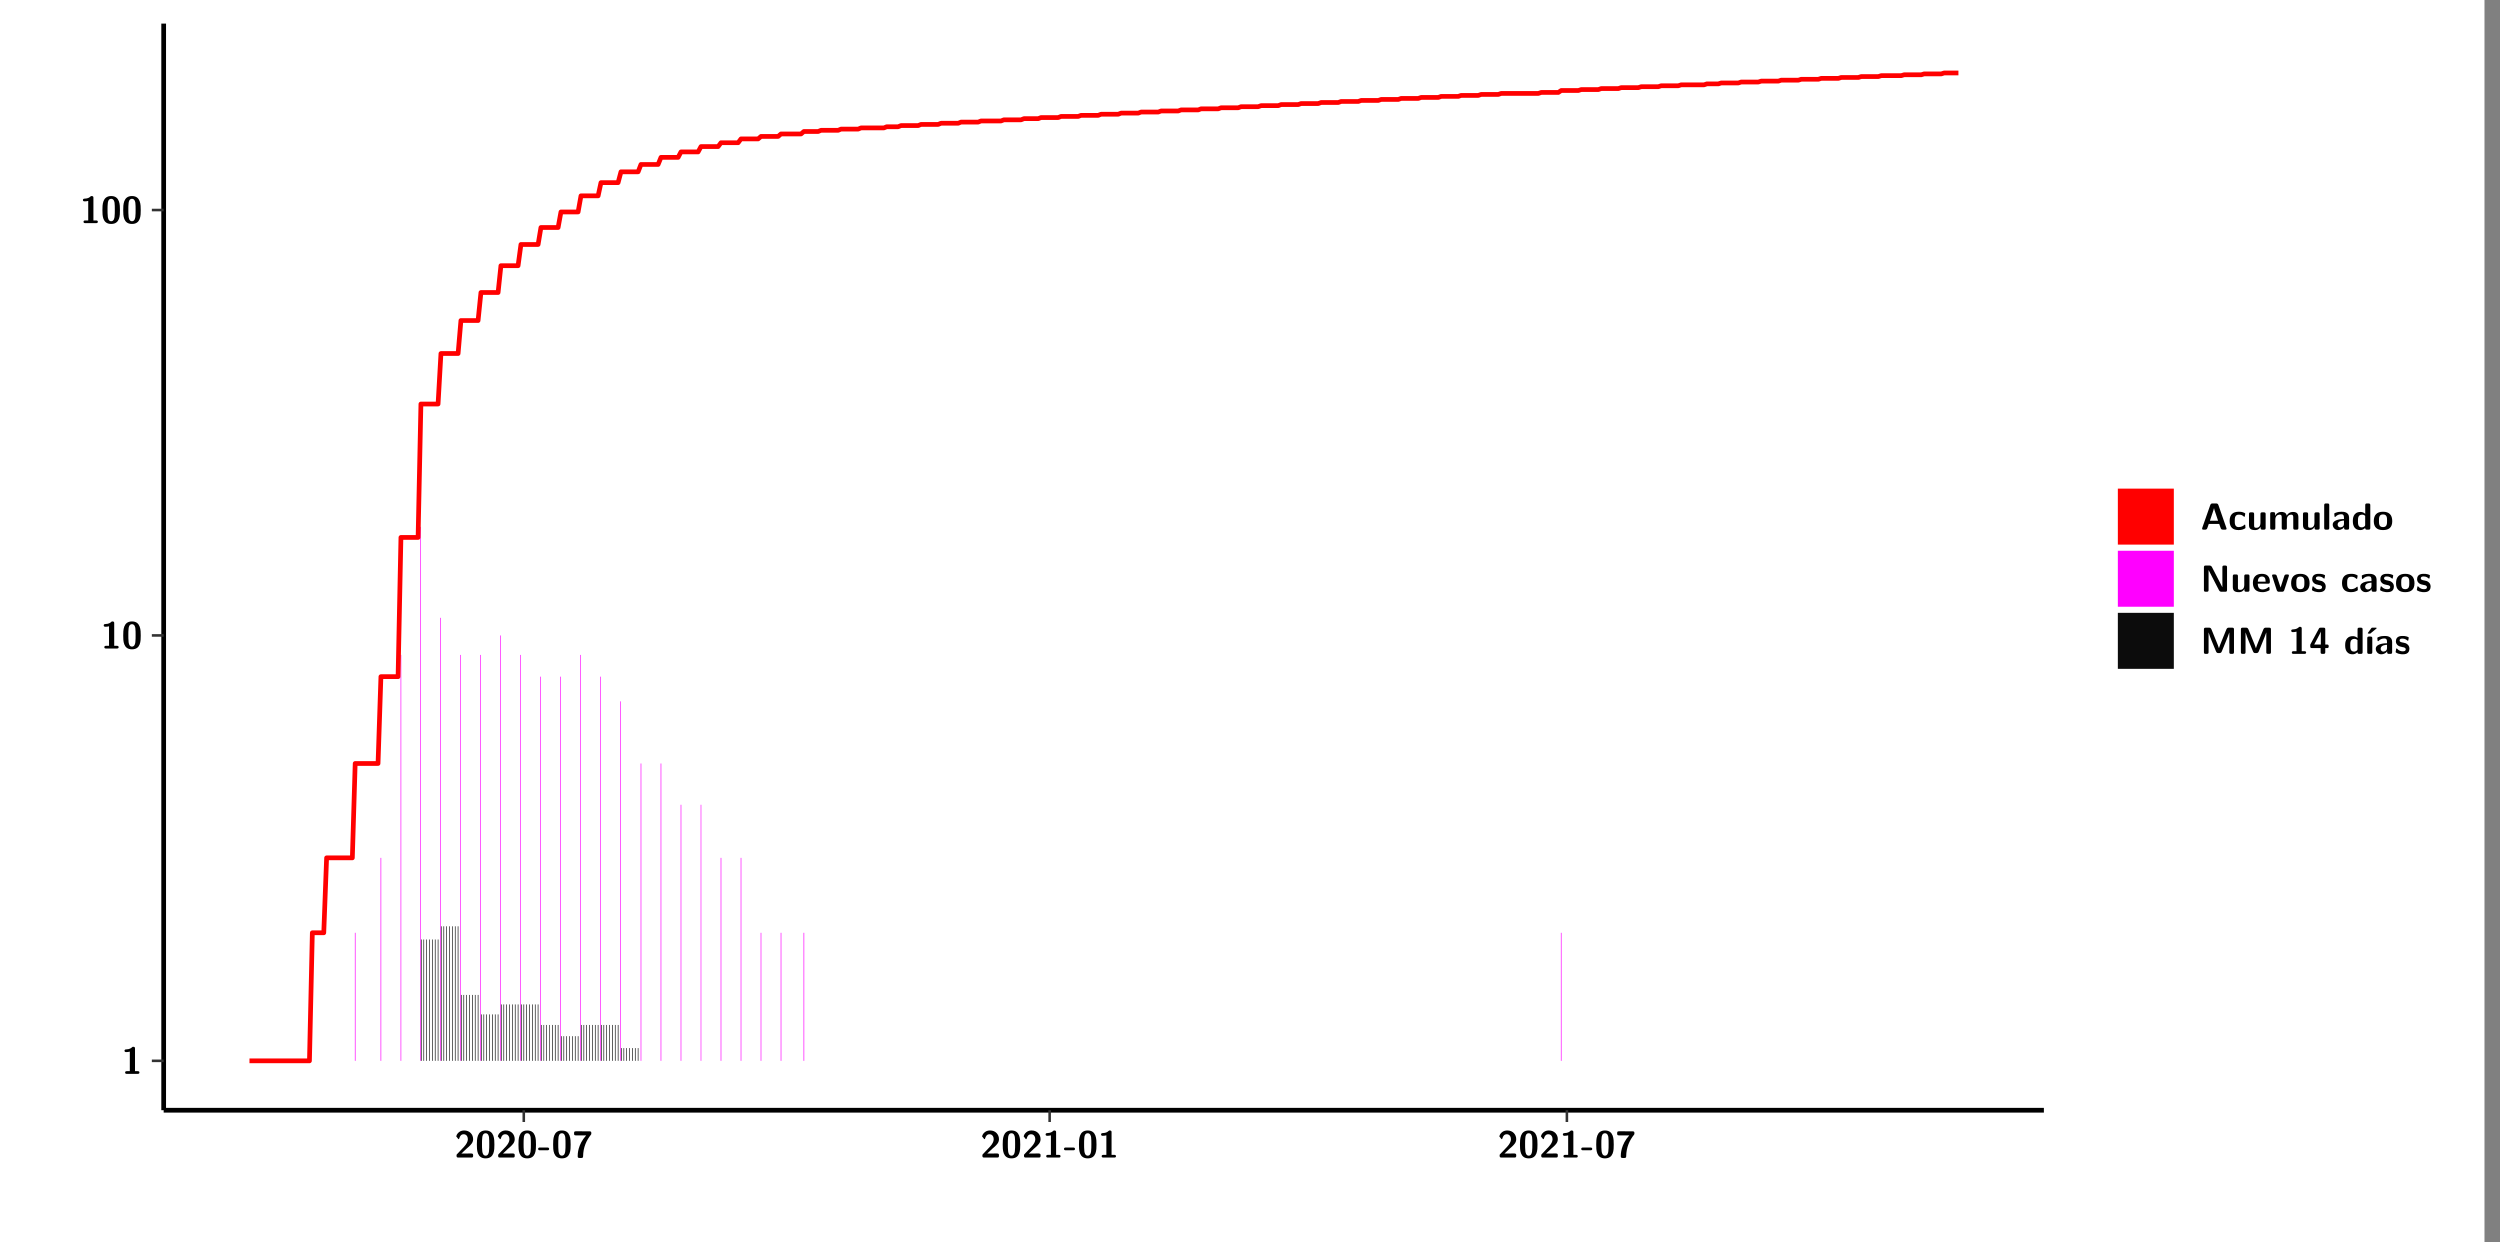 <?xml version="1.0" encoding="UTF-8"?>
<svg xmlns="http://www.w3.org/2000/svg" xmlns:xlink="http://www.w3.org/1999/xlink" width="579.653pt" height="288pt" viewBox="0 0 579.653 288" version="1.1">
<rect x="0" y="0" width="579.653" height="288" fill="#808080" stroke="none"/>
<defs>
<g>
<symbol overflow="visible" id="glyph0-0">
<path style="stroke:none;" d=""/>
</symbol>
<symbol overflow="visible" id="glyph0-1">
<path style="stroke:none;" d="M 3.109 -5.859 C 3.109 -6.016 3.109 -6.281 2.719 -6.281 C 2.547 -6.281 2.516 -6.266 2.406 -6.156 C 2.25 -6.016 1.922 -5.688 1.047 -5.672 C 0.891 -5.672 0.672 -5.609 0.672 -5.359 C 0.672 -5.047 0.969 -5.047 1.094 -5.047 C 1.344 -5.047 1.656 -5.078 1.906 -5.156 L 1.906 -0.625 L 1.234 -0.625 C 1.109 -0.625 0.812 -0.625 0.812 -0.312 C 0.812 0 1.109 0 1.234 0 L 3.719 0 C 3.828 0 4.141 0 4.141 -0.312 C 4.141 -0.625 3.828 -0.625 3.719 -0.625 L 3.109 -0.625 Z M 3.109 -5.859 "/>
</symbol>
<symbol overflow="visible" id="glyph0-2">
<path style="stroke:none;" d="M 4.438 -3 C 4.438 -4.203 4.438 -6.281 2.406 -6.281 C 0.375 -6.281 0.375 -4.219 0.375 -3 C 0.375 -1.812 0.375 0.188 2.406 0.188 C 4.438 0.188 4.438 -1.781 4.438 -3 Z M 2.406 -0.438 C 1.75 -0.438 1.656 -1.25 1.625 -1.484 C 1.562 -1.953 1.562 -2.766 1.562 -3.125 C 1.562 -3.641 1.562 -4.203 1.625 -4.641 C 1.641 -4.875 1.734 -5.641 2.406 -5.641 C 3.047 -5.641 3.156 -4.906 3.188 -4.734 C 3.25 -4.281 3.25 -3.594 3.25 -3.125 C 3.25 -2.625 3.25 -1.953 3.188 -1.469 C 3.156 -1.234 3.062 -0.438 2.406 -0.438 Z M 2.406 -0.438 "/>
</symbol>
<symbol overflow="visible" id="glyph0-3">
<path style="stroke:none;" d="M 0.562 -0.75 C 0.484 -0.656 0.484 -0.641 0.484 -0.484 L 0.484 -0.422 C 0.484 -0.109 0.578 0 0.906 0 L 3.906 0 C 4.25 0 4.328 -0.109 4.328 -0.422 L 4.328 -0.531 C 4.328 -0.672 4.328 -0.828 4.141 -0.906 C 4.078 -0.953 3.797 -0.953 3.625 -0.953 C 3.438 -0.953 3.219 -0.938 3.031 -0.938 L 1.609 -0.938 L 2.766 -2.031 C 2.906 -2.141 3.234 -2.422 3.359 -2.547 C 3.844 -3.016 4.328 -3.484 4.328 -4.266 C 4.328 -5.328 3.562 -6.281 2.266 -6.281 C 1.969 -6.281 1.469 -6.234 1.047 -5.891 C 0.969 -5.828 0.562 -5.516 0.406 -4.922 L 0.844 -4.359 C 0.891 -4.297 0.922 -4.266 0.984 -4.266 C 1.062 -4.266 1.078 -4.328 1.109 -4.422 C 1.281 -5.031 1.578 -5.406 2.141 -5.406 C 2.828 -5.406 3.109 -4.781 3.109 -4.25 C 3.109 -3.688 2.766 -3.094 2.25 -2.531 Z M 0.562 -0.75 "/>
</symbol>
<symbol overflow="visible" id="glyph0-4">
<path style="stroke:none;" d="M 2.25 -1.688 C 2.359 -1.688 2.672 -1.688 2.672 -2 C 2.672 -2.328 2.359 -2.328 2.25 -2.328 L 0.531 -2.328 C 0.422 -2.328 0.109 -2.328 0.109 -2 C 0.109 -1.688 0.422 -1.688 0.531 -1.688 Z M 2.25 -1.688 "/>
</symbol>
<symbol overflow="visible" id="glyph0-5">
<path style="stroke:none;" d="M 3.219 -5.141 C 1.25 -2.984 1.25 -0.766 1.25 -0.328 C 1.25 -0.047 1.312 0.094 1.672 0.094 L 2.078 0.094 C 2.219 0.094 2.5 0.094 2.5 -0.25 C 2.531 -2.422 3.281 -4 4.344 -5.328 C 4.406 -5.422 4.406 -5.484 4.406 -5.641 C 4.406 -5.844 4.406 -6.078 4.047 -6.078 C 3.75 -6.094 1.984 -6.094 1.547 -6.094 L 1 -6.094 C 0.578 -6.094 0.406 -6.094 0.406 -5.672 L 0.406 -5.562 C 0.406 -5.422 0.406 -5.25 0.594 -5.172 C 0.656 -5.141 0.938 -5.141 1.125 -5.141 C 1.328 -5.141 1.531 -5.141 1.734 -5.141 Z M 3.219 -5.141 "/>
</symbol>
<symbol overflow="visible" id="glyph0-6">
<path style="stroke:none;" d="M 4.156 -5.703 C 4.031 -6.078 3.766 -6.078 3.594 -6.078 L 2.828 -6.078 C 2.641 -6.078 2.391 -6.078 2.266 -5.703 L 0.406 -0.406 C 0.375 -0.297 0.375 -0.281 0.375 -0.234 C 0.375 0 0.594 0 0.703 0 L 1.031 0 C 1.188 0 1.453 0 1.578 -0.344 L 1.922 -1.328 L 4.344 -1.328 L 4.641 -0.484 C 4.75 -0.172 4.812 0 5.234 0 L 5.703 0 C 5.828 0 6.047 0 6.047 -0.234 C 6.047 -0.281 6.047 -0.297 6 -0.406 Z M 2.812 -3.938 C 2.938 -4.328 3.062 -4.656 3.125 -4.969 L 3.141 -4.969 C 3.188 -4.766 3.188 -4.75 3.25 -4.547 L 4.078 -2.078 L 2.188 -2.078 Z M 2.812 -3.938 "/>
</symbol>
<symbol overflow="visible" id="glyph0-7">
<path style="stroke:none;" d="M 4 -0.438 C 4 -0.531 3.969 -0.938 3.953 -1.047 C 3.953 -1.078 3.938 -1.172 3.844 -1.172 C 3.812 -1.172 3.797 -1.172 3.703 -1.078 C 3.562 -0.953 3.141 -0.594 2.422 -0.594 C 1.516 -0.594 1.516 -1.469 1.516 -2.031 C 1.516 -2.75 1.562 -3.484 2.453 -3.484 C 3.031 -3.484 3.266 -3.344 3.578 -3.078 C 3.688 -2.984 3.703 -2.984 3.734 -2.984 C 3.828 -2.984 3.844 -3.062 3.844 -3.094 C 3.859 -3.172 3.953 -3.656 3.953 -3.703 C 3.953 -3.781 3.891 -3.812 3.75 -3.891 C 3.328 -4.078 3.062 -4.156 2.453 -4.156 C 1.141 -4.156 0.328 -3.547 0.328 -2.016 C 0.328 -0.562 1.078 0.094 2.406 0.094 C 2.641 0.094 3.172 0.094 3.75 -0.203 C 4 -0.344 4 -0.344 4 -0.438 Z M 4 -0.438 "/>
</symbol>
<symbol overflow="visible" id="glyph0-8">
<path style="stroke:none;" d="M 4.391 -3.594 C 4.391 -3.875 4.328 -4.016 3.969 -4.016 L 3.609 -4.016 C 3.281 -4.016 3.188 -3.906 3.188 -3.594 L 3.188 -1.516 C 3.188 -0.938 2.891 -0.438 2.266 -0.438 C 1.766 -0.438 1.719 -0.562 1.719 -1.031 L 1.719 -3.594 C 1.719 -3.875 1.656 -4.016 1.297 -4.016 L 0.953 -4.016 C 0.625 -4.016 0.531 -3.922 0.531 -3.594 L 0.531 -1.109 C 0.531 -0.172 1.031 0.094 1.953 0.094 C 2.188 0.094 2.812 0.094 3.219 -0.656 L 3.219 -0.422 C 3.219 -0.141 3.281 0 3.641 0 L 3.969 0 C 4.297 0 4.391 -0.109 4.391 -0.422 Z M 4.391 -3.594 "/>
</symbol>
<symbol overflow="visible" id="glyph0-9">
<path style="stroke:none;" d="M 7.062 -2.844 C 7.062 -3.75 6.672 -4.109 5.781 -4.109 C 5.156 -4.109 4.688 -3.828 4.359 -3.25 C 4.219 -4.078 3.484 -4.109 3.109 -4.109 C 2.938 -4.109 2.578 -4.109 2.188 -3.828 C 1.906 -3.625 1.734 -3.344 1.672 -3.203 L 1.672 -3.641 C 1.672 -3.922 1.609 -4.062 1.25 -4.062 L 0.953 -4.062 C 0.625 -4.062 0.531 -3.969 0.531 -3.641 L 0.531 -0.422 C 0.531 -0.109 0.625 0 0.953 0 L 1.297 0 C 1.625 0 1.719 -0.109 1.719 -0.422 L 1.719 -2.359 C 1.719 -3.141 2.25 -3.484 2.688 -3.484 C 3.109 -3.484 3.203 -3.297 3.203 -2.828 L 3.203 -0.422 C 3.203 -0.109 3.297 0 3.625 0 L 3.969 0 C 4.297 0 4.391 -0.109 4.391 -0.422 L 4.391 -2.359 C 4.391 -3.141 4.922 -3.484 5.359 -3.484 C 5.781 -3.484 5.875 -3.297 5.875 -2.828 L 5.875 -0.422 C 5.875 -0.109 5.969 0 6.297 0 L 6.641 0 C 6.984 0 7.062 -0.109 7.062 -0.422 Z M 7.062 -2.844 "/>
</symbol>
<symbol overflow="visible" id="glyph0-10">
<path style="stroke:none;" d="M 1.703 -5.656 C 1.703 -5.938 1.641 -6.078 1.281 -6.078 L 0.953 -6.078 C 0.641 -6.078 0.531 -5.984 0.531 -5.656 L 0.531 -0.422 C 0.531 -0.109 0.625 0 0.953 0 L 1.281 0 C 1.609 0 1.703 -0.109 1.703 -0.422 Z M 1.703 -5.656 "/>
</symbol>
<symbol overflow="visible" id="glyph0-11">
<path style="stroke:none;" d="M 4.062 -2.766 C 4.062 -4.156 2.734 -4.156 2.297 -4.156 C 1.891 -4.156 1.453 -4.125 0.859 -3.891 C 0.672 -3.797 0.625 -3.781 0.625 -3.688 C 0.625 -3.625 0.688 -3.109 0.688 -3.047 C 0.703 -2.984 0.75 -2.938 0.812 -2.938 C 0.844 -2.938 0.875 -2.969 0.906 -3 C 1.281 -3.391 1.719 -3.578 2.266 -3.578 C 2.734 -3.578 2.875 -3.297 2.875 -2.781 L 2.875 -2.469 C 2.562 -2.469 0.266 -2.453 0.266 -1.172 C 0.266 -0.547 0.766 0.094 1.531 0.094 C 1.828 0.094 2.484 0.016 2.906 -0.594 L 2.906 -0.422 C 2.906 -0.141 2.969 0 3.328 0 L 3.641 0 C 3.984 0 4.062 -0.109 4.062 -0.422 Z M 2.875 -1.344 C 2.875 -0.531 2.047 -0.531 2.016 -0.531 C 1.641 -0.531 1.406 -0.844 1.406 -1.188 C 1.406 -2.047 2.625 -2.109 2.875 -2.109 Z M 2.875 -1.344 "/>
</symbol>
<symbol overflow="visible" id="glyph0-12">
<path style="stroke:none;" d="M 4.375 -5.656 C 4.375 -5.938 4.312 -6.078 3.953 -6.078 L 3.625 -6.078 C 3.297 -6.078 3.203 -5.969 3.203 -5.656 L 3.203 -3.672 C 2.812 -4.047 2.375 -4.109 2.109 -4.109 C 0.328 -4.109 0.328 -2.422 0.328 -2 C 0.328 -1.594 0.328 0.094 2.062 0.094 C 2.422 0.094 2.812 -0.016 3.188 -0.406 C 3.188 -0.094 3.297 0 3.609 0 L 3.953 0 C 4.281 0 4.375 -0.109 4.375 -0.422 Z M 3.188 -1.094 C 3.188 -0.953 3.188 -0.875 2.922 -0.688 C 2.703 -0.547 2.5 -0.531 2.406 -0.531 C 1.516 -0.531 1.516 -1.344 1.516 -2 C 1.516 -2.656 1.516 -3.484 2.5 -3.484 C 2.75 -3.484 2.984 -3.391 3.188 -3.203 Z M 3.188 -1.094 "/>
</symbol>
<symbol overflow="visible" id="glyph0-13">
<path style="stroke:none;" d="M 4.547 -1.969 C 4.547 -3.406 3.844 -4.156 2.406 -4.156 C 0.953 -4.156 0.266 -3.391 0.266 -1.969 C 0.266 -0.547 1.031 0.094 2.406 0.094 C 3.781 0.094 4.547 -0.531 4.547 -1.969 Z M 2.406 -0.594 C 1.469 -0.594 1.469 -1.375 1.469 -2.078 C 1.469 -2.75 1.469 -3.531 2.406 -3.531 C 3.344 -3.531 3.344 -2.766 3.344 -2.078 C 3.344 -1.391 3.344 -0.594 2.406 -0.594 Z M 2.406 -0.594 "/>
</symbol>
<symbol overflow="visible" id="glyph0-14">
<path style="stroke:none;" d="M 2.656 -5.734 C 2.469 -6.078 2.203 -6.078 2.031 -6.078 L 1.219 -6.078 C 0.906 -6.078 0.797 -5.984 0.797 -5.656 L 0.797 -0.422 C 0.797 -0.109 0.891 0 1.219 0 L 1.453 0 C 1.781 0 1.875 -0.109 1.875 -0.422 L 1.875 -5.016 L 1.891 -5.016 L 4.297 -0.344 C 4.484 0 4.75 0 4.922 0 L 5.734 0 C 6.062 0 6.156 -0.109 6.156 -0.422 L 6.156 -5.656 C 6.156 -5.938 6.094 -6.078 5.734 -6.078 L 5.5 -6.078 C 5.156 -6.078 5.078 -5.969 5.078 -5.656 L 5.078 -1.062 L 5.062 -1.062 Z M 2.656 -5.734 "/>
</symbol>
<symbol overflow="visible" id="glyph0-15">
<path style="stroke:none;" d="M 3.781 -1.875 C 3.984 -1.875 4.203 -1.891 4.203 -2.281 C 4.203 -3.406 3.672 -4.156 2.359 -4.156 C 0.969 -4.156 0.266 -3.375 0.266 -2.047 C 0.266 -0.609 1.109 0.094 2.484 0.094 C 2.812 0.094 3.312 0.047 3.891 -0.234 C 4.078 -0.328 4.141 -0.359 4.141 -0.469 C 4.141 -0.531 4.125 -0.781 4.109 -0.844 C 4.078 -1.125 4.062 -1.125 3.984 -1.125 C 3.953 -1.125 3.938 -1.125 3.844 -1.047 C 3.328 -0.594 2.797 -0.531 2.516 -0.531 C 1.531 -0.531 1.422 -1.312 1.391 -1.875 Z M 1.406 -2.344 C 1.422 -2.875 1.609 -3.531 2.359 -3.531 C 3.062 -3.531 3.203 -3.031 3.219 -2.344 Z M 1.406 -2.344 "/>
</symbol>
<symbol overflow="visible" id="glyph0-16">
<path style="stroke:none;" d="M 4.109 -3.609 C 4.141 -3.719 4.141 -3.75 4.141 -3.766 C 4.141 -4.016 3.922 -4.016 3.797 -4.016 L 3.609 -4.016 C 3.25 -4.016 3.141 -3.891 3.062 -3.641 L 2.203 -0.984 L 1.328 -3.641 C 1.266 -3.828 1.203 -4.016 0.781 -4.016 L 0.578 -4.016 C 0.453 -4.016 0.234 -4.016 0.234 -3.766 C 0.234 -3.75 0.234 -3.719 0.266 -3.609 L 1.312 -0.375 C 1.438 0 1.703 0 1.859 0 L 2.5 0 C 2.672 0 2.938 0 3.062 -0.375 Z M 4.109 -3.609 "/>
</symbol>
<symbol overflow="visible" id="glyph0-17">
<path style="stroke:none;" d="M 3.469 -1.234 C 3.469 -1.734 3.203 -2.031 3.047 -2.172 C 2.703 -2.484 2.391 -2.547 2.031 -2.609 C 1.547 -2.703 1.188 -2.766 1.188 -3.109 C 1.188 -3.469 1.484 -3.547 1.828 -3.547 C 2.406 -3.547 2.719 -3.328 2.953 -3.125 C 3.047 -3.047 3.062 -3.047 3.094 -3.047 C 3.188 -3.047 3.203 -3.125 3.203 -3.156 C 3.219 -3.219 3.312 -3.719 3.312 -3.766 C 3.312 -3.906 2.844 -4.031 2.75 -4.062 C 2.406 -4.156 2.125 -4.156 1.891 -4.156 C 1.5 -4.156 0.328 -4.156 0.328 -2.906 C 0.328 -2.484 0.516 -2.219 0.75 -2 C 1.062 -1.734 1.406 -1.672 1.906 -1.562 C 2.156 -1.531 2.609 -1.453 2.609 -1.062 C 2.609 -0.656 2.266 -0.594 1.922 -0.594 C 1.531 -0.594 1.047 -0.703 0.625 -1.188 C 0.594 -1.234 0.562 -1.266 0.516 -1.266 C 0.422 -1.266 0.406 -1.188 0.391 -1.125 C 0.375 -1.016 0.266 -0.516 0.266 -0.422 C 0.266 -0.266 0.922 -0.062 0.922 -0.047 C 1.406 0.094 1.766 0.094 1.922 0.094 C 2.359 0.094 3.469 0.062 3.469 -1.234 Z M 3.469 -1.234 "/>
</symbol>
<symbol overflow="visible" id="glyph0-18">
<path style="stroke:none;" d="M 4.859 -2.859 C 4.688 -2.422 4.359 -1.609 4.281 -1.312 C 4.203 -1.625 3.844 -2.484 3.656 -2.953 L 2.531 -5.719 C 2.391 -6.078 2.109 -6.078 1.953 -6.078 L 1.219 -6.078 C 0.906 -6.078 0.797 -5.984 0.797 -5.656 L 0.797 -0.422 C 0.797 -0.109 0.891 0 1.219 0 L 1.453 0 C 1.781 0 1.875 -0.109 1.875 -0.422 L 1.875 -4.953 L 1.891 -4.953 C 1.984 -4.562 2.375 -3.578 2.578 -3.062 L 3.609 -0.562 C 3.766 -0.188 3.969 -0.188 4.266 -0.188 C 4.562 -0.188 4.781 -0.188 4.938 -0.562 L 6.062 -3.328 C 6.141 -3.531 6.625 -4.719 6.672 -4.953 L 6.688 -4.953 L 6.688 -0.422 C 6.688 -0.141 6.75 0 7.109 0 L 7.344 0 C 7.672 0 7.766 -0.109 7.766 -0.422 L 7.766 -5.656 C 7.766 -5.938 7.703 -6.078 7.344 -6.078 L 6.609 -6.078 C 6.391 -6.078 6.172 -6.062 6.016 -5.703 Z M 4.859 -2.859 "/>
</symbol>
<symbol overflow="visible" id="glyph0-19">
<path style="stroke:none;" d="M 0.344 -2.297 C 0.266 -2.172 0.266 -2.141 0.266 -1.984 L 0.266 -1.766 C 0.266 -1.484 0.328 -1.344 0.688 -1.344 L 2.672 -1.344 L 2.672 -0.422 C 2.672 -0.141 2.719 0 3.078 0 L 3.328 0 C 3.656 0 3.75 -0.109 3.75 -0.422 L 3.75 -1.344 L 4.125 -1.344 C 4.391 -1.344 4.547 -1.406 4.547 -1.75 C 4.547 -2.078 4.422 -2.172 4.125 -2.172 L 3.75 -2.172 L 3.75 -5.656 C 3.75 -5.984 3.656 -6.078 3.328 -6.078 L 2.688 -6.078 C 2.531 -6.078 2.391 -6.078 2.281 -5.875 Z M 1.188 -2.172 C 2.578 -4.75 2.672 -5.016 2.703 -5.156 L 2.719 -5.156 L 2.719 -2.172 Z M 1.188 -2.172 "/>
</symbol>
<symbol overflow="visible" id="glyph0-20">
<path style="stroke:none;" d="M 3.906 -5.844 C 3.953 -5.875 4 -5.922 4 -5.969 C 4 -6.078 3.906 -6.078 3.766 -6.078 L 3.047 -6.078 C 2.875 -6.078 2.859 -6.078 2.781 -5.984 L 2.031 -4.953 C 1.953 -4.859 1.953 -4.844 1.953 -4.828 C 1.953 -4.703 2.047 -4.703 2.188 -4.703 L 2.516 -4.703 Z M 3.906 -5.844 "/>
</symbol>
<symbol overflow="visible" id="glyph0-21">
<path style="stroke:none;" d="M 1.703 -3.594 C 1.703 -3.875 1.641 -4.016 1.281 -4.016 L 0.953 -4.016 C 0.641 -4.016 0.531 -3.922 0.531 -3.594 L 0.531 -0.422 C 0.531 -0.109 0.625 0 0.953 0 L 1.281 0 C 1.609 0 1.703 -0.109 1.703 -0.422 Z M 1.703 -3.594 "/>
</symbol>
</g>
<clipPath id="clip1">
  <path d="M 0 0 L 576.008 0 L 576.008 288 L 0 288 Z M 0 0 "/>
</clipPath>
<clipPath id="clip2">
  <path d="M 37.949 5.477 L 473.898 5.477 L 473.898 257.414 L 37.949 257.414 Z M 37.949 5.477 "/>
</clipPath>
</defs>
<g id="surface1">
<g clip-path="url(#clip1)" clip-rule="nonzero">
<path style="fill-rule:nonzero;fill:rgb(100%,100%,100%);fill-opacity:1;stroke-width:0.598;stroke-linecap:round;stroke-linejoin:round;stroke:rgb(100%,100%,100%);stroke-opacity:1;stroke-miterlimit:10;" d="M 0 0 L 0 288.004 L 576.008 288.004 L 576.008 0 Z M 0 0 " transform="matrix(1,0,0,-1,0,288)"/>
</g>
<g clip-path="url(#clip2)" clip-rule="nonzero">
<path style=" stroke:none;fill-rule:nonzero;fill:rgb(100%,100%,100%);fill-opacity:1;" d="M 37.949 257.414 L 37.949 5.477 L 473.898 5.477 L 473.898 257.414 Z M 37.949 257.414 "/>
</g>
<path style=" stroke:none;fill-rule:nonzero;fill:rgb(100%,0%,100%);fill-opacity:1;" d="M 82.281 245.969 L 82.281 216.277 L 82.434 216.277 L 82.434 245.969 Z M 82.281 245.969 "/>
<path style=" stroke:none;fill-rule:nonzero;fill:rgb(100%,0%,100%);fill-opacity:1;" d="M 88.238 245.969 L 88.238 198.902 L 88.391 198.902 L 88.391 245.969 Z M 88.238 245.969 "/>
<path style=" stroke:none;fill-rule:nonzero;fill:rgb(100%,0%,100%);fill-opacity:1;" d="M 92.883 245.969 L 92.883 151.848 L 93.031 151.848 L 93.031 245.969 Z M 92.883 245.969 "/>
<path style=" stroke:none;fill-rule:nonzero;fill:rgb(100%,0%,100%);fill-opacity:1;" d="M 97.438 245.969 L 97.438 122.16 L 97.586 122.16 L 97.586 245.969 Z M 97.438 245.969 "/>
<path style=" stroke:none;fill-rule:nonzero;fill:rgb(4.999%,4.999%,4.999%);fill-opacity:1;" d="M 97.605 245.969 L 97.605 217.832 L 97.754 217.832 L 97.754 245.969 Z M 97.605 245.969 "/>
<path style=" stroke:none;fill-rule:nonzero;fill:rgb(4.999%,4.999%,4.999%);fill-opacity:1;" d="M 98.184 245.969 L 98.184 217.832 L 98.332 217.832 L 98.332 245.969 Z M 98.184 245.969 "/>
<path style=" stroke:none;fill-rule:nonzero;fill:rgb(4.999%,4.999%,4.999%);fill-opacity:1;" d="M 98.852 245.969 L 98.852 217.832 L 99 217.832 L 99 245.969 Z M 98.852 245.969 "/>
<path style=" stroke:none;fill-rule:nonzero;fill:rgb(4.999%,4.999%,4.999%);fill-opacity:1;" d="M 99.508 245.969 L 99.508 217.832 L 99.656 217.832 L 99.656 245.969 Z M 99.508 245.969 "/>
<path style=" stroke:none;fill-rule:nonzero;fill:rgb(4.999%,4.999%,4.999%);fill-opacity:1;" d="M 100.176 245.969 L 100.176 217.832 L 100.324 217.832 L 100.324 245.969 Z M 100.176 245.969 "/>
<path style=" stroke:none;fill-rule:nonzero;fill:rgb(4.999%,4.999%,4.999%);fill-opacity:1;" d="M 100.832 245.969 L 100.832 217.832 L 100.984 217.832 L 100.984 245.969 Z M 100.832 245.969 "/>
<path style=" stroke:none;fill-rule:nonzero;fill:rgb(4.999%,4.999%,4.999%);fill-opacity:1;" d="M 101.5 245.969 L 101.5 217.832 L 101.648 217.832 L 101.648 245.969 Z M 101.5 245.969 "/>
<path style=" stroke:none;fill-rule:nonzero;fill:rgb(100%,0%,100%);fill-opacity:1;" d="M 102.078 245.969 L 102.078 143.25 L 102.227 143.25 L 102.227 245.969 Z M 102.078 245.969 "/>
<path style=" stroke:none;fill-rule:nonzero;fill:rgb(4.999%,4.999%,4.999%);fill-opacity:1;" d="M 102.238 245.969 L 102.238 214.773 L 102.387 214.773 L 102.387 245.969 Z M 102.238 245.969 "/>
<path style=" stroke:none;fill-rule:nonzero;fill:rgb(4.999%,4.999%,4.999%);fill-opacity:1;" d="M 102.824 245.969 L 102.824 214.773 L 102.977 214.773 L 102.977 245.969 Z M 102.824 245.969 "/>
<path style=" stroke:none;fill-rule:nonzero;fill:rgb(4.999%,4.999%,4.999%);fill-opacity:1;" d="M 103.484 245.969 L 103.484 214.773 L 103.633 214.773 L 103.633 245.969 Z M 103.484 245.969 "/>
<path style=" stroke:none;fill-rule:nonzero;fill:rgb(4.999%,4.999%,4.999%);fill-opacity:1;" d="M 104.152 245.969 L 104.152 214.773 L 104.301 214.773 L 104.301 245.969 Z M 104.152 245.969 "/>
<path style=" stroke:none;fill-rule:nonzero;fill:rgb(4.999%,4.999%,4.999%);fill-opacity:1;" d="M 104.809 245.969 L 104.809 214.773 L 104.957 214.773 L 104.957 245.969 Z M 104.809 245.969 "/>
<path style=" stroke:none;fill-rule:nonzero;fill:rgb(4.999%,4.999%,4.999%);fill-opacity:1;" d="M 105.477 245.969 L 105.477 214.773 L 105.625 214.773 L 105.625 245.969 Z M 105.477 245.969 "/>
<path style=" stroke:none;fill-rule:nonzero;fill:rgb(4.999%,4.999%,4.999%);fill-opacity:1;" d="M 106.133 245.969 L 106.133 214.773 L 106.281 214.773 L 106.281 245.969 Z M 106.133 245.969 "/>
<path style=" stroke:none;fill-rule:nonzero;fill:rgb(100%,0%,100%);fill-opacity:1;" d="M 106.711 245.969 L 106.711 151.848 L 106.859 151.848 L 106.859 245.969 Z M 106.711 245.969 "/>
<path style=" stroke:none;fill-rule:nonzero;fill:rgb(4.999%,4.999%,4.999%);fill-opacity:1;" d="M 106.879 245.969 L 106.879 230.684 L 107.031 230.684 L 107.031 245.969 Z M 106.879 245.969 "/>
<path style=" stroke:none;fill-rule:nonzero;fill:rgb(4.999%,4.999%,4.999%);fill-opacity:1;" d="M 107.457 245.969 L 107.457 230.684 L 107.609 230.684 L 107.609 245.969 Z M 107.457 245.969 "/>
<path style=" stroke:none;fill-rule:nonzero;fill:rgb(4.999%,4.999%,4.999%);fill-opacity:1;" d="M 108.125 245.969 L 108.125 230.684 L 108.273 230.684 L 108.273 245.969 Z M 108.125 245.969 "/>
<path style=" stroke:none;fill-rule:nonzero;fill:rgb(4.999%,4.999%,4.999%);fill-opacity:1;" d="M 108.785 245.969 L 108.785 230.684 L 108.934 230.684 L 108.934 245.969 Z M 108.785 245.969 "/>
<path style=" stroke:none;fill-rule:nonzero;fill:rgb(4.999%,4.999%,4.999%);fill-opacity:1;" d="M 109.449 245.969 L 109.449 230.684 L 109.602 230.684 L 109.602 245.969 Z M 109.449 245.969 "/>
<path style=" stroke:none;fill-rule:nonzero;fill:rgb(4.999%,4.999%,4.999%);fill-opacity:1;" d="M 110.109 245.969 L 110.109 230.684 L 110.258 230.684 L 110.258 245.969 Z M 110.109 245.969 "/>
<path style=" stroke:none;fill-rule:nonzero;fill:rgb(4.999%,4.999%,4.999%);fill-opacity:1;" d="M 110.777 245.969 L 110.777 230.684 L 110.926 230.684 L 110.926 245.969 Z M 110.777 245.969 "/>
<path style=" stroke:none;fill-rule:nonzero;fill:rgb(100%,0%,100%);fill-opacity:1;" d="M 111.355 245.969 L 111.355 151.848 L 111.504 151.848 L 111.504 245.969 Z M 111.355 245.969 "/>
<path style=" stroke:none;fill-rule:nonzero;fill:rgb(4.999%,4.999%,4.999%);fill-opacity:1;" d="M 111.523 245.969 L 111.523 235.199 L 111.672 235.199 L 111.672 245.969 Z M 111.523 245.969 "/>
<path style=" stroke:none;fill-rule:nonzero;fill:rgb(4.999%,4.999%,4.999%);fill-opacity:1;" d="M 112.102 245.969 L 112.102 235.199 L 112.25 235.199 L 112.25 245.969 Z M 112.102 245.969 "/>
<path style=" stroke:none;fill-rule:nonzero;fill:rgb(4.999%,4.999%,4.999%);fill-opacity:1;" d="M 112.758 245.969 L 112.758 235.199 L 112.906 235.199 L 112.906 245.969 Z M 112.758 245.969 "/>
<path style=" stroke:none;fill-rule:nonzero;fill:rgb(4.999%,4.999%,4.999%);fill-opacity:1;" d="M 113.426 245.969 L 113.426 235.199 L 113.574 235.199 L 113.574 245.969 Z M 113.426 245.969 "/>
<path style=" stroke:none;fill-rule:nonzero;fill:rgb(4.999%,4.999%,4.999%);fill-opacity:1;" d="M 114.082 245.969 L 114.082 235.199 L 114.234 235.199 L 114.234 245.969 Z M 114.082 245.969 "/>
<path style=" stroke:none;fill-rule:nonzero;fill:rgb(4.999%,4.999%,4.999%);fill-opacity:1;" d="M 114.75 245.969 L 114.75 235.199 L 114.902 235.199 L 114.902 245.969 Z M 114.75 245.969 "/>
<path style=" stroke:none;fill-rule:nonzero;fill:rgb(4.999%,4.999%,4.999%);fill-opacity:1;" d="M 115.41 245.969 L 115.41 235.199 L 115.559 235.199 L 115.559 245.969 Z M 115.41 245.969 "/>
<path style=" stroke:none;fill-rule:nonzero;fill:rgb(100%,0%,100%);fill-opacity:1;" d="M 115.996 245.969 L 115.996 147.336 L 116.145 147.336 L 116.145 245.969 Z M 115.996 245.969 "/>
<path style=" stroke:none;fill-rule:nonzero;fill:rgb(4.999%,4.999%,4.999%);fill-opacity:1;" d="M 116.156 245.969 L 116.156 232.887 L 116.305 232.887 L 116.305 245.969 Z M 116.156 245.969 "/>
<path style=" stroke:none;fill-rule:nonzero;fill:rgb(4.999%,4.999%,4.999%);fill-opacity:1;" d="M 116.734 245.969 L 116.734 232.887 L 116.883 232.887 L 116.883 245.969 Z M 116.734 245.969 "/>
<path style=" stroke:none;fill-rule:nonzero;fill:rgb(4.999%,4.999%,4.999%);fill-opacity:1;" d="M 117.402 245.969 L 117.402 232.887 L 117.551 232.887 L 117.551 245.969 Z M 117.402 245.969 "/>
<path style=" stroke:none;fill-rule:nonzero;fill:rgb(4.999%,4.999%,4.999%);fill-opacity:1;" d="M 118.059 245.969 L 118.059 232.887 L 118.207 232.887 L 118.207 245.969 Z M 118.059 245.969 "/>
<path style=" stroke:none;fill-rule:nonzero;fill:rgb(4.999%,4.999%,4.999%);fill-opacity:1;" d="M 118.727 245.969 L 118.727 232.887 L 118.875 232.887 L 118.875 245.969 Z M 118.727 245.969 "/>
<path style=" stroke:none;fill-rule:nonzero;fill:rgb(4.999%,4.999%,4.999%);fill-opacity:1;" d="M 119.383 245.969 L 119.383 232.887 L 119.535 232.887 L 119.535 245.969 Z M 119.383 245.969 "/>
<path style=" stroke:none;fill-rule:nonzero;fill:rgb(4.999%,4.999%,4.999%);fill-opacity:1;" d="M 120.051 245.969 L 120.051 232.887 L 120.199 232.887 L 120.199 245.969 Z M 120.051 245.969 "/>
<path style=" stroke:none;fill-rule:nonzero;fill:rgb(100%,0%,100%);fill-opacity:1;" d="M 120.629 245.969 L 120.629 151.848 L 120.777 151.848 L 120.777 245.969 Z M 120.629 245.969 "/>
<path style=" stroke:none;fill-rule:nonzero;fill:rgb(4.999%,4.999%,4.999%);fill-opacity:1;" d="M 120.797 245.969 L 120.797 232.887 L 120.949 232.887 L 120.949 245.969 Z M 120.797 245.969 "/>
<path style=" stroke:none;fill-rule:nonzero;fill:rgb(4.999%,4.999%,4.999%);fill-opacity:1;" d="M 121.375 245.969 L 121.375 232.887 L 121.527 232.887 L 121.527 245.969 Z M 121.375 245.969 "/>
<path style=" stroke:none;fill-rule:nonzero;fill:rgb(4.999%,4.999%,4.999%);fill-opacity:1;" d="M 122.035 245.969 L 122.035 232.887 L 122.184 232.887 L 122.184 245.969 Z M 122.035 245.969 "/>
<path style=" stroke:none;fill-rule:nonzero;fill:rgb(4.999%,4.999%,4.999%);fill-opacity:1;" d="M 122.703 245.969 L 122.703 232.887 L 122.852 232.887 L 122.852 245.969 Z M 122.703 245.969 "/>
<path style=" stroke:none;fill-rule:nonzero;fill:rgb(4.999%,4.999%,4.999%);fill-opacity:1;" d="M 123.359 245.969 L 123.359 232.887 L 123.508 232.887 L 123.508 245.969 Z M 123.359 245.969 "/>
<path style=" stroke:none;fill-rule:nonzero;fill:rgb(4.999%,4.999%,4.999%);fill-opacity:1;" d="M 124.027 245.969 L 124.027 232.887 L 124.176 232.887 L 124.176 245.969 Z M 124.027 245.969 "/>
<path style=" stroke:none;fill-rule:nonzero;fill:rgb(4.999%,4.999%,4.999%);fill-opacity:1;" d="M 124.684 245.969 L 124.684 232.887 L 124.832 232.887 L 124.832 245.969 Z M 124.684 245.969 "/>
<path style=" stroke:none;fill-rule:nonzero;fill:rgb(100%,0%,100%);fill-opacity:1;" d="M 125.273 245.969 L 125.273 156.891 L 125.422 156.891 L 125.422 245.969 Z M 125.273 245.969 "/>
<path style=" stroke:none;fill-rule:nonzero;fill:rgb(4.999%,4.999%,4.999%);fill-opacity:1;" d="M 125.43 245.969 L 125.43 237.648 L 125.582 237.648 L 125.582 245.969 Z M 125.43 245.969 "/>
<path style=" stroke:none;fill-rule:nonzero;fill:rgb(4.999%,4.999%,4.999%);fill-opacity:1;" d="M 126.02 245.969 L 126.02 237.648 L 126.16 237.648 L 126.16 245.969 Z M 126.02 245.969 "/>
<path style=" stroke:none;fill-rule:nonzero;fill:rgb(4.999%,4.999%,4.999%);fill-opacity:1;" d="M 126.676 245.969 L 126.676 237.648 L 126.824 237.648 L 126.824 245.969 Z M 126.676 245.969 "/>
<path style=" stroke:none;fill-rule:nonzero;fill:rgb(4.999%,4.999%,4.999%);fill-opacity:1;" d="M 127.344 245.969 L 127.344 237.648 L 127.484 237.648 L 127.484 245.969 Z M 127.344 245.969 "/>
<path style=" stroke:none;fill-rule:nonzero;fill:rgb(4.999%,4.999%,4.999%);fill-opacity:1;" d="M 128 245.969 L 128 237.648 L 128.152 237.648 L 128.152 245.969 Z M 128 245.969 "/>
<path style=" stroke:none;fill-rule:nonzero;fill:rgb(4.999%,4.999%,4.999%);fill-opacity:1;" d="M 128.668 245.969 L 128.668 237.648 L 128.82 237.648 L 128.82 245.969 Z M 128.668 245.969 "/>
<path style=" stroke:none;fill-rule:nonzero;fill:rgb(4.999%,4.999%,4.999%);fill-opacity:1;" d="M 129.328 245.969 L 129.328 237.648 L 129.477 237.648 L 129.477 245.969 Z M 129.328 245.969 "/>
<path style=" stroke:none;fill-rule:nonzero;fill:rgb(100%,0%,100%);fill-opacity:1;" d="M 129.906 245.969 L 129.906 156.891 L 130.055 156.891 L 130.055 245.969 Z M 129.906 245.969 "/>
<path style=" stroke:none;fill-rule:nonzero;fill:rgb(4.999%,4.999%,4.999%);fill-opacity:1;" d="M 130.074 245.969 L 130.074 240.25 L 130.223 240.25 L 130.223 245.969 Z M 130.074 245.969 "/>
<path style=" stroke:none;fill-rule:nonzero;fill:rgb(4.999%,4.999%,4.999%);fill-opacity:1;" d="M 130.652 245.969 L 130.652 240.25 L 130.801 240.25 L 130.801 245.969 Z M 130.652 245.969 "/>
<path style=" stroke:none;fill-rule:nonzero;fill:rgb(4.999%,4.999%,4.999%);fill-opacity:1;" d="M 131.32 245.969 L 131.32 240.25 L 131.469 240.25 L 131.469 245.969 Z M 131.32 245.969 "/>
<path style=" stroke:none;fill-rule:nonzero;fill:rgb(4.999%,4.999%,4.999%);fill-opacity:1;" d="M 131.977 245.969 L 131.977 240.25 L 132.125 240.25 L 132.125 245.969 Z M 131.977 245.969 "/>
<path style=" stroke:none;fill-rule:nonzero;fill:rgb(4.999%,4.999%,4.999%);fill-opacity:1;" d="M 132.645 245.969 L 132.645 240.25 L 132.793 240.25 L 132.793 245.969 Z M 132.645 245.969 "/>
<path style=" stroke:none;fill-rule:nonzero;fill:rgb(4.999%,4.999%,4.999%);fill-opacity:1;" d="M 133.301 245.969 L 133.301 240.25 L 133.453 240.25 L 133.453 245.969 Z M 133.301 245.969 "/>
<path style=" stroke:none;fill-rule:nonzero;fill:rgb(4.999%,4.999%,4.999%);fill-opacity:1;" d="M 133.969 245.969 L 133.969 240.25 L 134.117 240.25 L 134.117 245.969 Z M 133.969 245.969 "/>
<path style=" stroke:none;fill-rule:nonzero;fill:rgb(100%,0%,100%);fill-opacity:1;" d="M 134.547 245.969 L 134.547 151.848 L 134.695 151.848 L 134.695 245.969 Z M 134.547 245.969 "/>
<path style=" stroke:none;fill-rule:nonzero;fill:rgb(4.999%,4.999%,4.999%);fill-opacity:1;" d="M 134.707 245.969 L 134.707 237.648 L 134.855 237.648 L 134.855 245.969 Z M 134.707 245.969 "/>
<path style=" stroke:none;fill-rule:nonzero;fill:rgb(4.999%,4.999%,4.999%);fill-opacity:1;" d="M 135.293 245.969 L 135.293 237.648 L 135.445 237.648 L 135.445 245.969 Z M 135.293 245.969 "/>
<path style=" stroke:none;fill-rule:nonzero;fill:rgb(4.999%,4.999%,4.999%);fill-opacity:1;" d="M 135.953 245.969 L 135.953 237.648 L 136.102 237.648 L 136.102 245.969 Z M 135.953 245.969 "/>
<path style=" stroke:none;fill-rule:nonzero;fill:rgb(4.999%,4.999%,4.999%);fill-opacity:1;" d="M 136.621 245.969 L 136.621 237.648 L 136.77 237.648 L 136.77 245.969 Z M 136.621 245.969 "/>
<path style=" stroke:none;fill-rule:nonzero;fill:rgb(4.999%,4.999%,4.999%);fill-opacity:1;" d="M 137.277 245.969 L 137.277 237.648 L 137.426 237.648 L 137.426 245.969 Z M 137.277 245.969 "/>
<path style=" stroke:none;fill-rule:nonzero;fill:rgb(4.999%,4.999%,4.999%);fill-opacity:1;" d="M 137.945 245.969 L 137.945 237.648 L 138.094 237.648 L 138.094 245.969 Z M 137.945 245.969 "/>
<path style=" stroke:none;fill-rule:nonzero;fill:rgb(4.999%,4.999%,4.999%);fill-opacity:1;" d="M 138.602 245.969 L 138.602 237.648 L 138.75 237.648 L 138.75 245.969 Z M 138.602 245.969 "/>
<path style=" stroke:none;fill-rule:nonzero;fill:rgb(100%,0%,100%);fill-opacity:1;" d="M 139.18 245.969 L 139.18 156.891 L 139.328 156.891 L 139.328 245.969 Z M 139.18 245.969 "/>
<path style=" stroke:none;fill-rule:nonzero;fill:rgb(4.999%,4.999%,4.999%);fill-opacity:1;" d="M 139.348 245.969 L 139.348 237.648 L 139.5 237.648 L 139.5 245.969 Z M 139.348 245.969 "/>
<path style=" stroke:none;fill-rule:nonzero;fill:rgb(4.999%,4.999%,4.999%);fill-opacity:1;" d="M 139.926 245.969 L 139.926 237.648 L 140.078 237.648 L 140.078 245.969 Z M 139.926 245.969 "/>
<path style=" stroke:none;fill-rule:nonzero;fill:rgb(4.999%,4.999%,4.999%);fill-opacity:1;" d="M 140.594 245.969 L 140.594 237.648 L 140.742 237.648 L 140.742 245.969 Z M 140.594 245.969 "/>
<path style=" stroke:none;fill-rule:nonzero;fill:rgb(4.999%,4.999%,4.999%);fill-opacity:1;" d="M 141.254 245.969 L 141.254 237.648 L 141.402 237.648 L 141.402 245.969 Z M 141.254 245.969 "/>
<path style=" stroke:none;fill-rule:nonzero;fill:rgb(4.999%,4.999%,4.999%);fill-opacity:1;" d="M 141.918 245.969 L 141.918 237.648 L 142.07 237.648 L 142.07 245.969 Z M 141.918 245.969 "/>
<path style=" stroke:none;fill-rule:nonzero;fill:rgb(4.999%,4.999%,4.999%);fill-opacity:1;" d="M 142.578 245.969 L 142.578 237.648 L 142.727 237.648 L 142.727 245.969 Z M 142.578 245.969 "/>
<path style=" stroke:none;fill-rule:nonzero;fill:rgb(4.999%,4.999%,4.999%);fill-opacity:1;" d="M 143.246 245.969 L 143.246 237.648 L 143.395 237.648 L 143.395 245.969 Z M 143.246 245.969 "/>
<path style=" stroke:none;fill-rule:nonzero;fill:rgb(100%,0%,100%);fill-opacity:1;" d="M 143.824 245.969 L 143.824 162.617 L 143.973 162.617 L 143.973 245.969 Z M 143.824 245.969 "/>
<path style=" stroke:none;fill-rule:nonzero;fill:rgb(4.999%,4.999%,4.999%);fill-opacity:1;" d="M 143.992 245.969 L 143.992 243.008 L 144.141 243.008 L 144.141 245.969 Z M 143.992 245.969 "/>
<path style=" stroke:none;fill-rule:nonzero;fill:rgb(4.999%,4.999%,4.999%);fill-opacity:1;" d="M 144.57 245.969 L 144.57 243.008 L 144.719 243.008 L 144.719 245.969 Z M 144.57 245.969 "/>
<path style=" stroke:none;fill-rule:nonzero;fill:rgb(4.999%,4.999%,4.999%);fill-opacity:1;" d="M 145.227 245.969 L 145.227 243.008 L 145.375 243.008 L 145.375 245.969 Z M 145.227 245.969 "/>
<path style=" stroke:none;fill-rule:nonzero;fill:rgb(4.999%,4.999%,4.999%);fill-opacity:1;" d="M 145.895 245.969 L 145.895 243.008 L 146.043 243.008 L 146.043 245.969 Z M 145.895 245.969 "/>
<path style=" stroke:none;fill-rule:nonzero;fill:rgb(4.999%,4.999%,4.999%);fill-opacity:1;" d="M 146.551 245.969 L 146.551 243.008 L 146.703 243.008 L 146.703 245.969 Z M 146.551 245.969 "/>
<path style=" stroke:none;fill-rule:nonzero;fill:rgb(4.999%,4.999%,4.999%);fill-opacity:1;" d="M 147.219 245.969 L 147.219 243.008 L 147.371 243.008 L 147.371 245.969 Z M 147.219 245.969 "/>
<path style=" stroke:none;fill-rule:nonzero;fill:rgb(4.999%,4.999%,4.999%);fill-opacity:1;" d="M 147.879 245.969 L 147.879 243.008 L 148.027 243.008 L 148.027 245.969 Z M 147.879 245.969 "/>
<path style=" stroke:none;fill-rule:nonzero;fill:rgb(100%,0%,100%);fill-opacity:1;" d="M 148.543 245.969 L 148.543 177.023 L 148.695 177.023 L 148.695 245.969 Z M 148.543 245.969 "/>
<path style=" stroke:none;fill-rule:nonzero;fill:rgb(100%,0%,100%);fill-opacity:1;" d="M 153.176 245.969 L 153.176 177.023 L 153.328 177.023 L 153.328 245.969 Z M 153.176 245.969 "/>
<path style=" stroke:none;fill-rule:nonzero;fill:rgb(100%,0%,100%);fill-opacity:1;" d="M 157.82 245.969 L 157.82 186.59 L 157.969 186.59 L 157.969 245.969 Z M 157.82 245.969 "/>
<path style=" stroke:none;fill-rule:nonzero;fill:rgb(100%,0%,100%);fill-opacity:1;" d="M 162.461 245.969 L 162.461 186.59 L 162.602 186.59 L 162.602 245.969 Z M 162.461 245.969 "/>
<path style=" stroke:none;fill-rule:nonzero;fill:rgb(100%,0%,100%);fill-opacity:1;" d="M 167.094 245.969 L 167.094 198.902 L 167.246 198.902 L 167.246 245.969 Z M 167.094 245.969 "/>
<path style=" stroke:none;fill-rule:nonzero;fill:rgb(100%,0%,100%);fill-opacity:1;" d="M 171.738 245.969 L 171.738 198.902 L 171.887 198.902 L 171.887 245.969 Z M 171.738 245.969 "/>
<path style=" stroke:none;fill-rule:nonzero;fill:rgb(100%,0%,100%);fill-opacity:1;" d="M 176.371 245.969 L 176.371 216.277 L 176.52 216.277 L 176.52 245.969 Z M 176.371 245.969 "/>
<path style=" stroke:none;fill-rule:nonzero;fill:rgb(100%,0%,100%);fill-opacity:1;" d="M 181.012 245.969 L 181.012 216.277 L 181.164 216.277 L 181.164 245.969 Z M 181.012 245.969 "/>
<path style=" stroke:none;fill-rule:nonzero;fill:rgb(100%,0%,100%);fill-opacity:1;" d="M 186.312 245.969 L 186.312 216.277 L 186.465 216.277 L 186.465 245.969 Z M 186.312 245.969 "/>
<path style=" stroke:none;fill-rule:nonzero;fill:rgb(100%,0%,100%);fill-opacity:1;" d="M 361.906 245.969 L 361.906 216.277 L 362.059 216.277 L 362.059 245.969 Z M 361.906 245.969 "/>
<path style="fill:none;stroke-width:1.096;stroke-linecap:butt;stroke-linejoin:round;stroke:rgb(100%,0%,0%);stroke-opacity:1;stroke-miterlimit:10;" d="M 57.844 42.031 L 71.75 42.031 L 72.418 71.723 L 75.07 71.723 L 75.727 89.098 L 81.695 89.098 L 82.352 110.977 L 87.652 110.977 L 88.32 131.109 L 92.297 131.109 L 92.961 163.391 L 96.938 163.391 L 97.594 194.324 L 101.57 194.324 L 102.238 206.031 L 106.215 206.031 L 106.871 213.68 L 110.848 213.68 L 111.512 220.176 L 115.488 220.176 L 116.145 226.395 L 120.121 226.395 L 120.789 231.316 L 124.766 231.316 L 125.422 235.25 L 129.406 235.25 L 130.062 238.855 L 134.039 238.855 L 134.707 242.594 L 138.684 242.594 L 139.34 245.652 L 143.312 245.652 L 143.98 248.164 L 147.957 248.164 L 148.613 249.867 L 152.59 249.867 L 153.258 251.512 L 157.23 251.512 L 157.891 252.773 L 161.863 252.773 L 162.531 254.012 L 166.508 254.012 L 167.176 254.906 L 171.148 254.906 L 171.809 255.793 L 175.781 255.793 L 176.449 256.371 L 180.426 256.371 L 181.082 256.941 L 185.727 256.941 L 186.383 257.508 L 189.699 257.508 L 190.359 257.785 L 194.332 257.785 L 195 258.066 L 198.977 258.066 L 199.645 258.344 L 204.945 258.344 L 205.602 258.613 L 208.25 258.613 L 208.918 258.883 L 212.895 258.883 L 213.551 259.152 L 217.527 259.152 L 218.195 259.422 L 222.168 259.422 L 222.828 259.691 L 226.801 259.691 L 227.469 259.957 L 232.102 259.957 L 232.77 260.219 L 236.746 260.219 L 237.414 260.488 L 240.719 260.488 L 241.387 260.746 L 245.363 260.746 L 246.02 261.004 L 249.996 261.004 L 250.664 261.254 L 254.637 261.254 L 255.297 261.512 L 259.27 261.512 L 259.938 261.773 L 263.914 261.773 L 264.57 262.02 L 268.547 262.02 L 269.215 262.27 L 273.188 262.27 L 273.855 262.52 L 277.832 262.52 L 278.488 262.77 L 282.465 262.77 L 283.133 263.016 L 287.105 263.016 L 287.766 263.266 L 291.738 263.266 L 292.406 263.504 L 296.383 263.504 L 297.039 263.754 L 301.016 263.754 L 301.684 263.992 L 305.656 263.992 L 306.316 264.234 L 310.301 264.234 L 310.957 264.473 L 314.934 264.473 L 315.602 264.711 L 319.574 264.711 L 320.234 264.941 L 324.207 264.941 L 324.875 265.18 L 328.852 265.18 L 329.508 265.406 L 333.484 265.406 L 334.152 265.648 L 338.125 265.648 L 338.785 265.875 L 342.758 265.875 L 343.426 266.105 L 347.402 266.105 L 348.07 266.336 L 356.676 266.336 L 357.344 266.562 L 361.32 266.562 L 361.977 267.012 L 365.953 267.012 L 366.621 267.23 L 370.594 267.23 L 371.254 267.461 L 375.227 267.461 L 375.895 267.68 L 379.871 267.68 L 380.539 267.898 L 384.512 267.898 L 385.172 268.117 L 389.145 268.117 L 389.812 268.336 L 395.113 268.336 L 395.77 268.555 L 398.422 268.555 L 399.09 268.766 L 403.062 268.766 L 403.723 268.984 L 407.695 268.984 L 408.363 269.195 L 412.34 269.195 L 412.996 269.414 L 416.98 269.414 L 417.641 269.621 L 421.613 269.621 L 422.281 269.832 L 426.258 269.832 L 426.914 270.039 L 430.891 270.039 L 431.559 270.25 L 435.531 270.25 L 436.191 270.461 L 440.832 270.461 L 441.488 270.66 L 445.465 270.66 L 446.133 270.867 L 450.109 270.867 L 450.766 271.078 L 454.082 271.078 " transform="matrix(1,0,0,-1,0,288)"/>
<path style="fill:none;stroke-width:1.096;stroke-linecap:butt;stroke-linejoin:round;stroke:rgb(0%,0%,0%);stroke-opacity:1;stroke-miterlimit:10;" d="M 37.949 30.586 L 37.949 282.523 " transform="matrix(1,0,0,-1,0,288)"/>
<g style="fill:rgb(0%,0%,0%);fill-opacity:1;">
  <use xlink:href="#glyph0-1" x="28.194" y="248.986"/>
</g>
<g style="fill:rgb(0%,0%,0%);fill-opacity:1;">
  <use xlink:href="#glyph0-1" x="23.372" y="150.366"/>
  <use xlink:href="#glyph0-2" x="28.194" y="150.366"/>
</g>
<g style="fill:rgb(0%,0%,0%);fill-opacity:1;">
  <use xlink:href="#glyph0-1" x="18.55" y="51.736"/>
  <use xlink:href="#glyph0-2" x="23.372" y="51.736"/>
  <use xlink:href="#glyph0-2" x="28.194" y="51.736"/>
</g>
<path style="fill:none;stroke-width:0.598;stroke-linecap:butt;stroke-linejoin:round;stroke:rgb(20%,20%,20%);stroke-opacity:1;stroke-miterlimit:10;" d="M 35.207 42.031 L 37.949 42.031 " transform="matrix(1,0,0,-1,0,288)"/>
<path style="fill:none;stroke-width:0.598;stroke-linecap:butt;stroke-linejoin:round;stroke:rgb(20%,20%,20%);stroke-opacity:1;stroke-miterlimit:10;" d="M 35.207 140.664 L 37.949 140.664 " transform="matrix(1,0,0,-1,0,288)"/>
<path style="fill:none;stroke-width:0.598;stroke-linecap:butt;stroke-linejoin:round;stroke:rgb(20%,20%,20%);stroke-opacity:1;stroke-miterlimit:10;" d="M 35.207 239.297 L 37.949 239.297 " transform="matrix(1,0,0,-1,0,288)"/>
<path style="fill:none;stroke-width:1.096;stroke-linecap:butt;stroke-linejoin:round;stroke:rgb(0%,0%,0%);stroke-opacity:1;stroke-miterlimit:10;" d="M 37.949 30.586 L 473.898 30.586 " transform="matrix(1,0,0,-1,0,288)"/>
<path style="fill:none;stroke-width:0.598;stroke-linecap:butt;stroke-linejoin:round;stroke:rgb(20%,20%,20%);stroke-opacity:1;stroke-miterlimit:10;" d="M 121.445 27.848 L 121.445 30.586 " transform="matrix(1,0,0,-1,0,288)"/>
<path style="fill:none;stroke-width:0.598;stroke-linecap:butt;stroke-linejoin:round;stroke:rgb(20%,20%,20%);stroke-opacity:1;stroke-miterlimit:10;" d="M 243.371 27.848 L 243.371 30.586 " transform="matrix(1,0,0,-1,0,288)"/>
<path style="fill:none;stroke-width:0.598;stroke-linecap:butt;stroke-linejoin:round;stroke:rgb(20%,20%,20%);stroke-opacity:1;stroke-miterlimit:10;" d="M 363.301 27.848 L 363.301 30.586 " transform="matrix(1,0,0,-1,0,288)"/>
<g style="fill:rgb(0%,0%,0%);fill-opacity:1;">
  <use xlink:href="#glyph0-3" x="105.371" y="268.394"/>
  <use xlink:href="#glyph0-2" x="110.193" y="268.394"/>
  <use xlink:href="#glyph0-3" x="115.015" y="268.394"/>
  <use xlink:href="#glyph0-2" x="119.837" y="268.394"/>
  <use xlink:href="#glyph0-4" x="124.659" y="268.394"/>
  <use xlink:href="#glyph0-2" x="127.873" y="268.394"/>
  <use xlink:href="#glyph0-5" x="132.695" y="268.394"/>
</g>
<g style="fill:rgb(0%,0%,0%);fill-opacity:1;">
  <use xlink:href="#glyph0-3" x="227.294" y="268.394"/>
  <use xlink:href="#glyph0-2" x="232.116" y="268.394"/>
  <use xlink:href="#glyph0-3" x="236.938" y="268.394"/>
  <use xlink:href="#glyph0-1" x="241.76" y="268.394"/>
  <use xlink:href="#glyph0-4" x="246.582" y="268.394"/>
  <use xlink:href="#glyph0-2" x="249.796" y="268.394"/>
  <use xlink:href="#glyph0-1" x="254.618" y="268.394"/>
</g>
<g style="fill:rgb(0%,0%,0%);fill-opacity:1;">
  <use xlink:href="#glyph0-3" x="347.224" y="268.394"/>
  <use xlink:href="#glyph0-2" x="352.046" y="268.394"/>
  <use xlink:href="#glyph0-3" x="356.868" y="268.394"/>
  <use xlink:href="#glyph0-1" x="361.69" y="268.394"/>
  <use xlink:href="#glyph0-4" x="366.512" y="268.394"/>
  <use xlink:href="#glyph0-2" x="369.726" y="268.394"/>
  <use xlink:href="#glyph0-5" x="374.548" y="268.394"/>
</g>
<path style=" stroke:none;fill-rule:nonzero;fill:rgb(100%,100%,100%);fill-opacity:1;" d="M 484.859 161.262 L 484.859 101.625 L 570.527 101.625 L 570.527 161.262 Z M 484.859 161.262 "/>
<path style=" stroke:none;fill-rule:nonzero;fill:rgb(100%,0%,0%);fill-opacity:1;" d="M 491.047 126.273 L 491.047 113.293 L 504.027 113.293 L 504.027 126.273 Z M 491.047 126.273 "/>
<path style=" stroke:none;fill-rule:nonzero;fill:rgb(100%,0%,100%);fill-opacity:1;" d="M 491.047 140.68 L 491.047 127.699 L 504.027 127.699 L 504.027 140.68 Z M 491.047 140.68 "/>
<path style=" stroke:none;fill-rule:nonzero;fill:rgb(4.999%,4.999%,4.999%);fill-opacity:1;" d="M 491.047 155.078 L 491.047 142.094 L 504.027 142.094 L 504.027 155.078 Z M 491.047 155.078 "/>
<g style="fill:rgb(0%,0%,0%);fill-opacity:1;">
  <use xlink:href="#glyph0-6" x="510.207" y="122.809"/>
  <use xlink:href="#glyph0-7" x="516.636" y="122.809"/>
  <use xlink:href="#glyph0-8" x="520.922" y="122.809"/>
  <use xlink:href="#glyph0-9" x="525.841" y="122.809"/>
  <use xlink:href="#glyph0-8" x="533.44" y="122.809"/>
  <use xlink:href="#glyph0-10" x="538.359" y="122.809"/>
  <use xlink:href="#glyph0-11" x="540.6" y="122.809"/>
  <use xlink:href="#glyph0-12" x="545.203" y="122.809"/>
  <use xlink:href="#glyph0-13" x="550.122" y="122.809"/>
</g>
<g style="fill:rgb(0%,0%,0%);fill-opacity:1;">
  <use xlink:href="#glyph0-14" x="510.207" y="137.205"/>
  <use xlink:href="#glyph0-8" x="517.172" y="137.205"/>
  <use xlink:href="#glyph0-15" x="522.092" y="137.205"/>
  <use xlink:href="#glyph0-16" x="526.573" y="137.205"/>
  <use xlink:href="#glyph0-13" x="530.956" y="137.205"/>
  <use xlink:href="#glyph0-17" x="535.778" y="137.205"/>
</g>
<g style="fill:rgb(0%,0%,0%);fill-opacity:1;">
  <use xlink:href="#glyph0-7" x="542.693" y="137.205"/>
  <use xlink:href="#glyph0-11" x="546.979" y="137.205"/>
  <use xlink:href="#glyph0-17" x="551.582" y="137.205"/>
  <use xlink:href="#glyph0-13" x="555.279" y="137.205"/>
  <use xlink:href="#glyph0-17" x="560.1" y="137.205"/>
</g>
<g style="fill:rgb(0%,0%,0%);fill-opacity:1;">
  <use xlink:href="#glyph0-18" x="510.207" y="151.611"/>
  <use xlink:href="#glyph0-18" x="518.779" y="151.611"/>
</g>
<g style="fill:rgb(0%,0%,0%);fill-opacity:1;">
  <use xlink:href="#glyph0-1" x="530.569" y="151.611"/>
  <use xlink:href="#glyph0-19" x="535.391" y="151.611"/>
</g>
<g style="fill:rgb(0%,0%,0%);fill-opacity:1;">
  <use xlink:href="#glyph0-12" x="543.422" y="151.611"/>
</g>
<g style="fill:rgb(0%,0%,0%);fill-opacity:1;">
  <use xlink:href="#glyph0-20" x="547.052" y="151.611"/>
</g>
<g style="fill:rgb(0%,0%,0%);fill-opacity:1;">
  <use xlink:href="#glyph0-21" x="548.341" y="151.611"/>
  <use xlink:href="#glyph0-11" x="550.582" y="151.611"/>
  <use xlink:href="#glyph0-17" x="555.185" y="151.611"/>
</g>
</g>
</svg>
